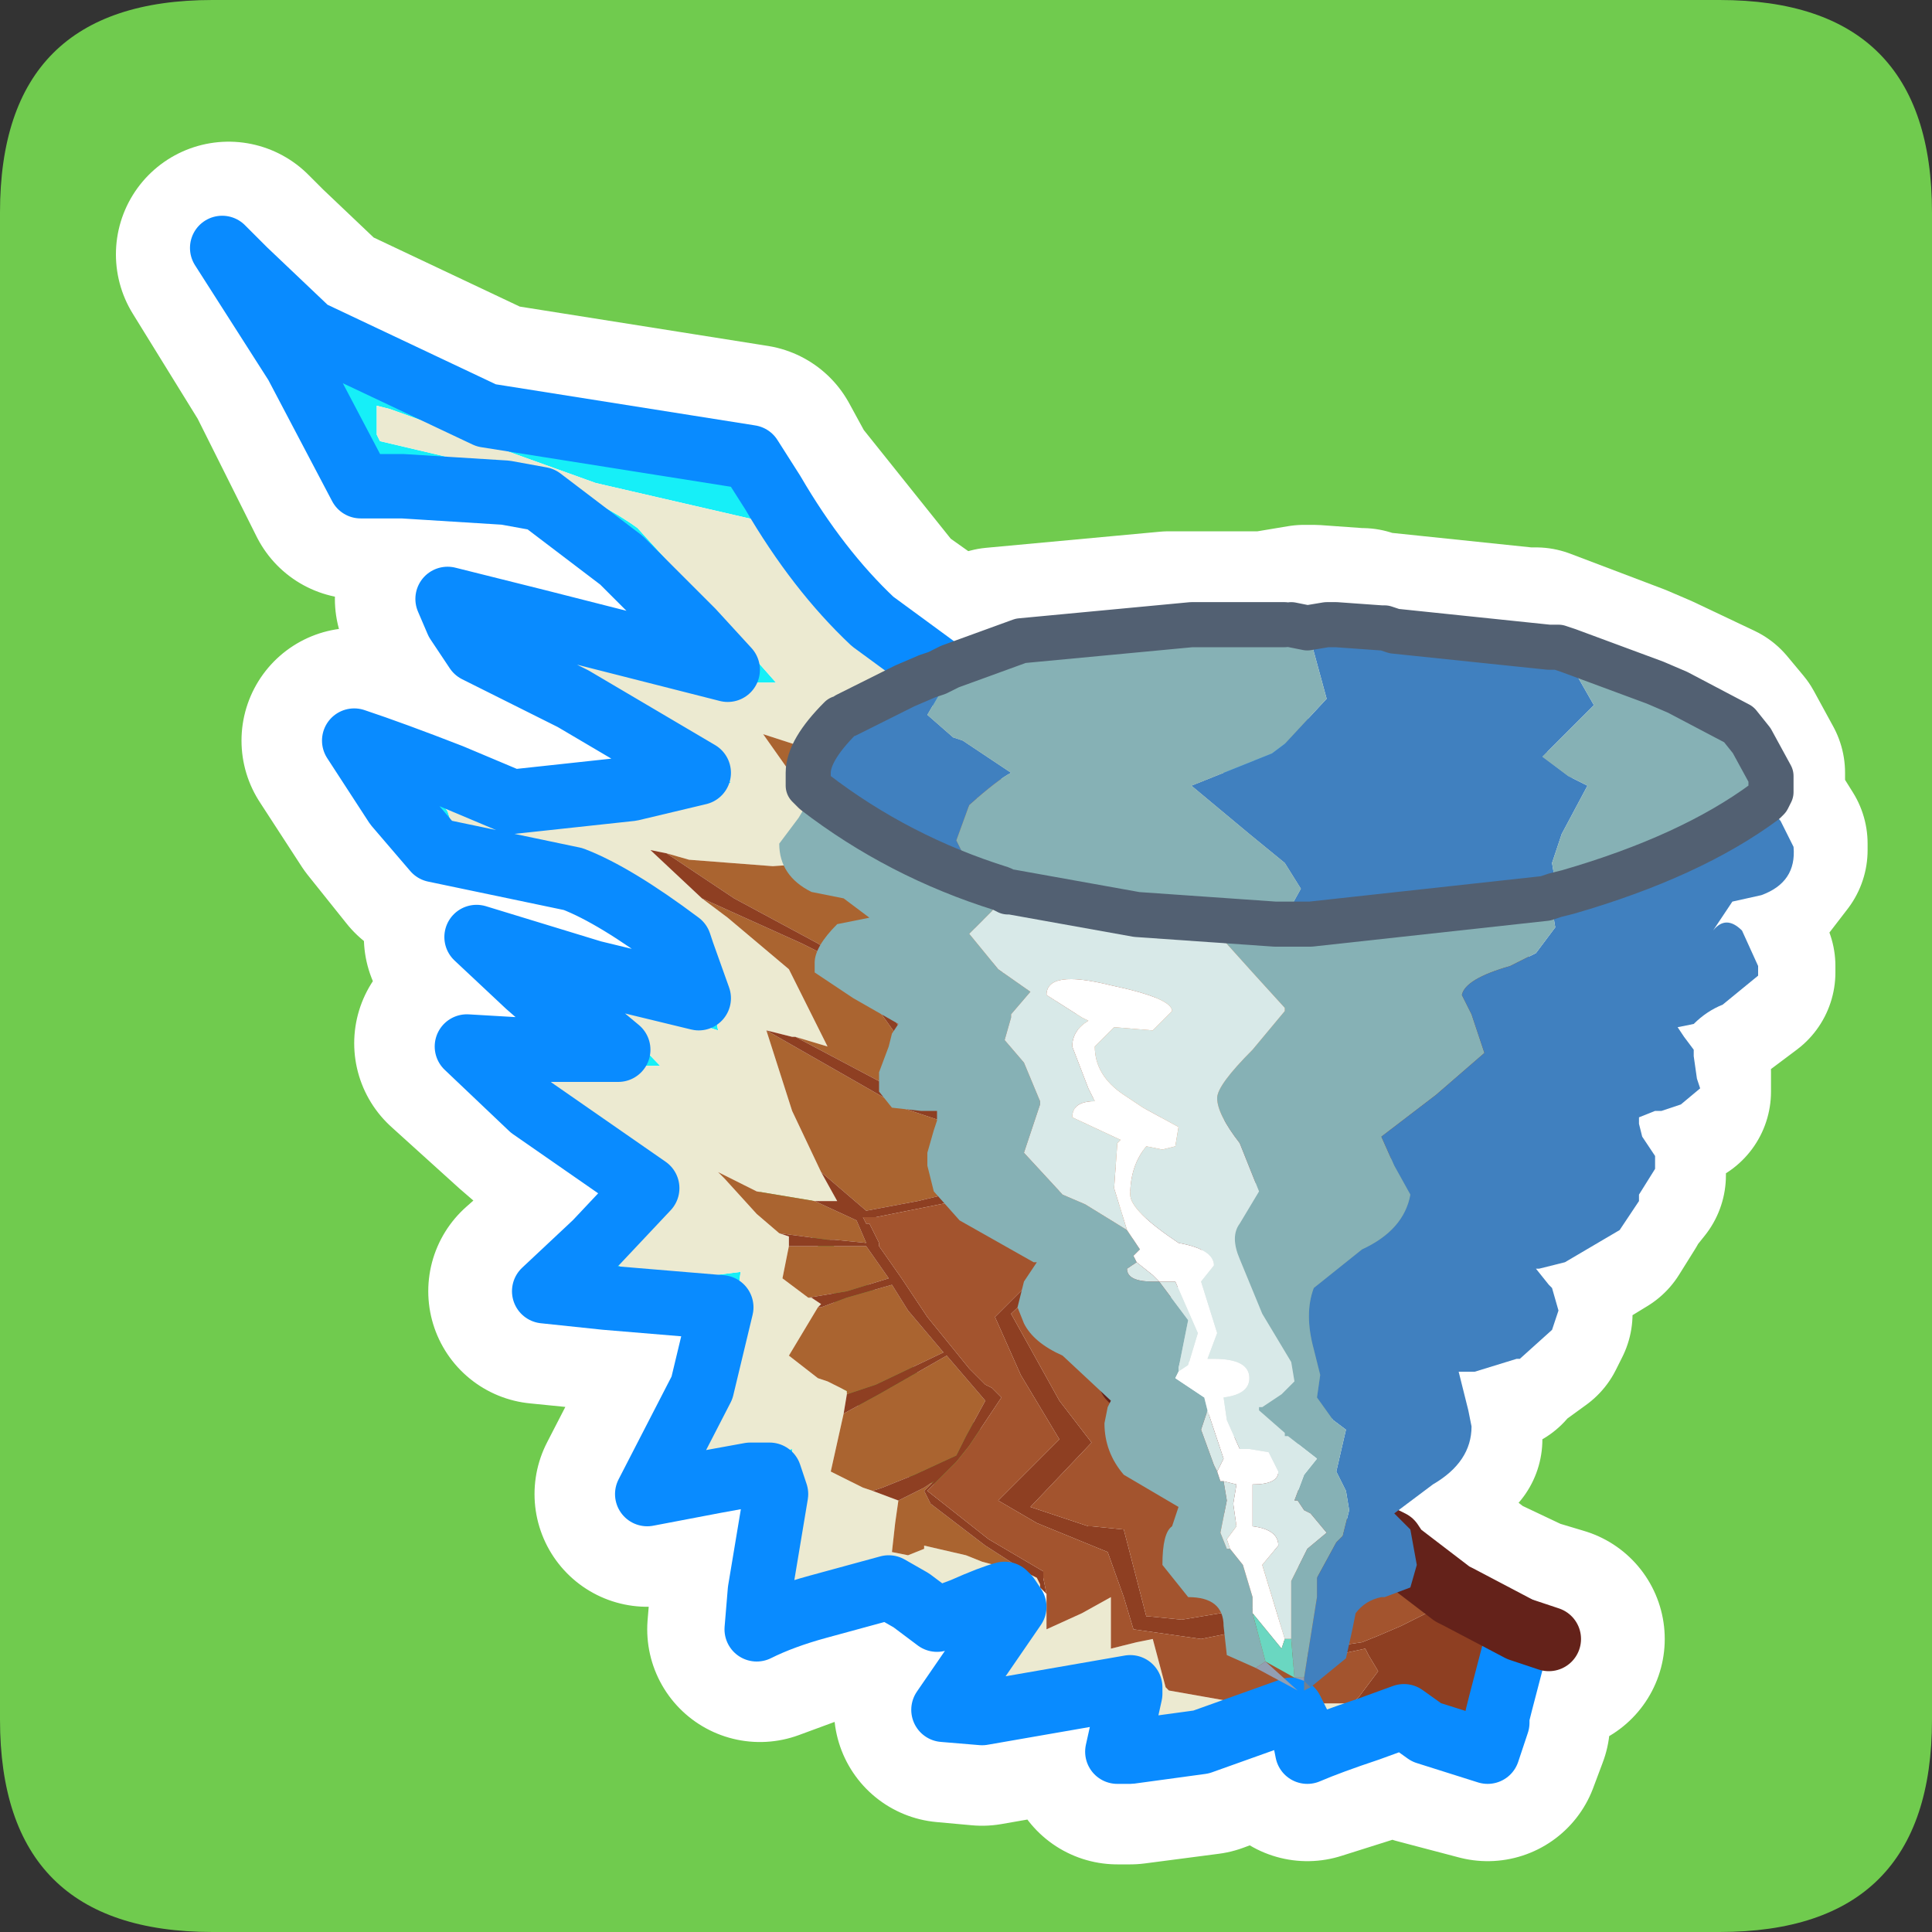<?xml version="1.0" encoding="UTF-8" standalone="no"?>
<svg xmlns:ffdec="https://www.free-decompiler.com/flash" xmlns:xlink="http://www.w3.org/1999/xlink" ffdec:objectType="frame" height="30.0px" width="30.0px" xmlns="http://www.w3.org/2000/svg">
  <rect width="100%" height="100%" fill="#333333" stroke="none"/>
  <g transform="matrix(1.0, 0.0, 0.0, 1.0, 0.0, 0.0)">
    <use ffdec:characterId="1" height="30.0" transform="matrix(1.0, 0.0, 0.0, 1.0, 0.0, 0.0)" width="30.0" xlink:href="#shape0"/>
  </g>
  <defs>
    <g id="shape0" transform="matrix(1.0, 0.0, 0.0, 1.0, 0.0, 0.0)">
      <path d="M0.0 0.0 L30.0 0.0 30.0 30.0 0.0 30.0 0.0 0.0" fill="#33cc66" fill-opacity="0.0" fill-rule="evenodd" stroke="none"/>
      <path d="M3.3 30.0 Q0.0 30.0 0.0 26.7 L0.0 3.3 Q0.0 0.0 3.3 0.0 L26.7 0.0 Q30.0 0.0 30.0 3.3 L30.0 26.7 Q30.0 30.0 26.7 30.0 L3.3 30.0" fill="#70cb4e" fill-rule="evenodd" stroke="none"/>
      <path d="M11.65 7.1 L7.55 6.45 4.8 5.15 3.8 4.2 3.55 3.95 4.6 5.65 5.55 7.55 6.25 7.5 7.85 7.65 8.4 7.75 9.65 8.75 10.75 9.8 11.3 10.4 8.35 9.7 6.95 9.3 7.1 9.65 7.4 10.1 8.9 10.8 10.85 12.0 9.8 12.25 7.95 12.45 7.0 12.05 Q6.05 11.7 5.5 11.5 L6.15 12.5 6.75 13.25 8.9 13.65 10.6 14.7 10.6 14.75 10.85 15.5 9.2 15.1 7.4 14.55 8.25 15.25 9.3 16.1 9.65 16.25 9.2 16.25 8.7 16.3 8.1 16.3 7.25 16.2 8.3 17.15 Q9.5 18.2 10.05 18.45 L9.25 19.3 8.4 20.05 9.4 20.15 11.2 20.25 10.9 21.55 10.05 23.2 11.1 23.05 11.65 22.95 11.95 22.9 12.05 23.2 11.9 24.05 11.85 24.7 11.8 25.3 12.75 24.95 13.8 24.65 14.2 24.85 14.55 25.15 14.95 25.0 Q15.4 24.8 15.65 24.75 L15.65 24.85 15.75 24.95 14.7 26.55 15.25 26.6 17.55 26.2 17.55 26.3 17.45 26.75 17.35 27.2 17.55 27.2 18.7 27.05 20.05 26.55 20.2 26.95 20.3 27.15 21.25 26.85 21.8 26.65 22.15 26.9 23.1 27.15 23.25 26.75 23.25 26.65 23.3 26.45 23.6 25.3 22.65 24.85 22.55 24.75 21.7 24.1 21.6 23.95 21.55 23.95 21.15 24.0 20.8 24.1 20.55 23.95 20.2 23.7 19.8 23.5 18.55 22.45 18.5 22.4 18.3 22.15 17.8 21.65 17.55 21.4 17.55 21.3 17.45 20.35 18.4 18.9 18.45 18.9 19.25 17.8 20.2 17.65 20.6 17.7 20.95 17.75 21.1 17.45 21.15 17.25 21.3 17.3 21.85 17.55 22.3 17.9 22.45 17.45 22.5 17.15 22.65 16.85 22.85 16.05 23.05 15.25 23.3 14.6 23.1 14.6 22.8 14.65 22.25 14.55 22.05 13.8 21.35 12.75 21.0 13.1 20.9 13.2 20.65 13.35 20.35 12.85 19.7 12.0 19.7 11.95 18.55 10.8 18.3 11.25 17.9 11.65 17.4 11.05 17.0 10.45 16.6 10.95 16.25 11.55 15.1 10.75 13.55 9.65 11.95 7.65 11.65 7.1 M23.6 25.3 L24.1 25.45" fill="none" stroke="#ffffff" stroke-linecap="round" stroke-linejoin="round" stroke-width="3.5"/>
      <path d="M12.65 11.15 L12.8 11.15 12.8 11.1 13.7 10.65 13.85 10.6 13.95 10.6 14.05 10.6 14.25 10.55 14.4 10.5 Q14.05 10.8 14.05 11.1 L14.4 11.45 14.6 11.55 15.35 12.0 14.75 12.55 14.5 13.05 14.7 13.45 Q15.15 13.6 15.25 13.8 L15.25 13.85 Q13.65 13.4 12.3 12.35 L12.25 12.25 12.2 12.2 12.25 12.2 12.3 12.25 Q13.65 13.3 15.25 13.8 13.65 13.3 12.3 12.25 L12.25 12.2 12.25 12.25 12.25 12.2 12.2 12.2 12.2 12.1 12.2 12.0 12.2 11.95 Q12.2 11.55 12.65 11.15 M27.5 13.2 Q27.55 13.75 27.0 13.95 L26.55 14.0 Q26.45 14.0 26.25 14.35 L26.2 14.4 26.55 14.0 27.0 13.85 27.5 13.2 27.0 13.85 26.55 14.0 26.2 14.4 26.25 14.35 26.2 14.45 Q26.45 14.2 26.7 14.45 L27.0 15.0 27.0 15.1 27.0 15.2 26.4 15.6 25.9 15.9 25.75 16.0 25.7 15.9 25.9 15.8 26.4 15.55 27.0 15.1 26.4 15.55 25.9 15.8 25.7 15.9 25.75 16.0 25.7 16.0 25.8 16.15 25.9 16.35 25.95 16.4 26.0 16.65 26.0 16.7 26.0 16.8 26.0 16.95 25.75 17.2 25.45 17.25 25.35 17.25 25.05 17.4 25.05 17.45 25.15 17.65 25.3 17.95 25.3 18.1 25.3 18.25 25.1 18.6 25.05 18.65 24.8 19.1 23.9 19.6 23.6 19.75 23.55 19.75 23.7 19.95 23.75 20.0 23.85 20.2 23.85 20.4 23.75 20.65 23.2 21.1 23.2 21.15 22.6 21.3 22.4 21.3 22.3 21.3 22.3 21.2 22.4 21.2 22.6 21.2 23.2 21.05 23.2 21.0 23.75 20.6 23.85 20.4 23.75 20.6 23.2 21.0 23.2 21.05 22.6 21.2 22.4 21.2 22.3 21.2 22.3 21.3 22.3 21.35 22.45 21.9 22.45 22.1 22.45 22.2 22.45 22.35 21.85 23.05 21.45 23.35 21.35 23.5 21.3 23.45 21.3 23.4 21.45 23.35 21.3 23.4 21.3 23.45 21.35 23.5 21.3 23.5 21.3 23.55 21.5 23.8 21.6 24.1 21.6 24.4 21.55 24.65 21.15 24.8 21.1 24.8 Q20.8 24.85 20.65 25.05 L20.6 25.2 20.6 25.3 20.6 25.55 20.55 25.8 20.0 26.2 19.95 26.2 19.9 26.15 19.9 26.05 20.05 24.8 20.05 24.55 20.4 24.0 20.6 23.45 20.55 23.2 20.4 22.85 20.55 22.2 20.35 22.05 20.05 21.7 20.15 21.35 20.15 21.2 20.05 20.95 Q19.9 20.4 20.05 20.0 20.15 19.7 20.8 19.4 21.45 19.1 21.5 18.6 L21.25 18.1 21.1 17.65 21.9 17.0 22.65 16.4 22.45 15.8 22.35 15.45 23.05 15.0 23.55 14.8 23.8 14.4 23.75 14.1 23.6 14.0 20.0 14.4 19.5 14.4 19.6 14.3 19.65 14.25 19.8 13.8 19.65 13.4 19.05 13.0 18.15 12.2 19.4 11.7 19.65 11.55 Q20.2 11.25 20.2 10.85 L19.95 9.8 20.2 9.75 20.4 9.75 21.1 9.8 21.15 9.8 21.3 9.8 23.7 10.05 23.8 10.1 24.05 10.25 24.4 11.0 23.6 11.8 24.05 12.05 24.3 12.2 23.85 13.0 23.75 13.4 23.8 13.75 23.8 13.85 23.6 13.9 20.0 14.3 19.6 14.3 20.0 14.3 23.6 13.9 23.8 13.85 23.8 13.95 24.0 13.85 Q25.85 13.35 27.0 12.45 L27.05 12.55 27.25 12.8 27.5 13.2 M25.05 17.4 L25.05 17.3 25.35 17.2 25.45 17.2 25.75 17.1 26.0 16.95 25.75 17.1 25.45 17.2 25.35 17.2 25.05 17.3 25.05 17.4 M23.6 19.75 L23.55 19.65 23.9 19.55 24.8 19.0 25.05 18.6 25.1 18.5 25.3 18.25 25.1 18.5 25.05 18.6 24.8 19.0 23.9 19.55 23.55 19.65 23.6 19.75 M21.45 23.35 L21.85 23.0 22.45 22.35 21.85 23.0 21.45 23.35 M20.6 25.55 L20.55 25.7 19.95 26.2 20.55 25.7 20.6 25.55 M20.6 25.2 L20.65 25.0 Q20.8 24.8 21.1 24.8 20.8 24.8 20.65 25.0 L20.6 25.2 M21.15 24.8 L21.55 24.6 21.6 24.4 21.55 24.6 21.15 24.8" fill="#698e92" fill-rule="evenodd" stroke="none"/>
      <path d="M14.05 10.55 L14.25 10.45 14.25 10.55 14.05 10.6 14.05 10.55 M19.9 26.15 L19.75 26.05 19.9 26.05 19.9 26.15 M19.25 25.8 L19.65 26.05 19.75 26.2 19.8 26.25 19.15 25.9 19.2 25.85 19.25 25.8 M12.25 12.3 L12.25 12.25 12.3 12.35 12.2 12.45 12.25 12.3 M15.35 13.85 L15.25 13.85 15.25 13.8 15.35 13.85 M19.65 26.05 L19.2 25.85 19.65 26.05 M23.8 10.1 L23.7 10.05 23.85 10.05 23.8 10.1 M20.2 9.75 L19.95 9.8 19.9 9.75 20.0 9.75 20.05 9.75 20.2 9.75" fill="#929fb2" fill-rule="evenodd" stroke="none"/>
      <path d="M14.25 10.45 L15.45 10.0 18.15 9.75 19.65 9.75 19.95 9.8 20.2 10.85 Q20.2 11.25 19.65 11.55 L19.4 11.7 18.15 12.2 19.05 13.0 19.65 13.4 19.8 13.8 19.65 14.25 19.6 14.3 19.5 14.4 20.0 14.4 23.6 14.0 23.75 14.1 23.8 14.4 23.55 14.8 23.05 15.0 22.35 15.45 22.45 15.8 22.65 16.4 21.9 17.0 21.1 17.65 21.25 18.1 21.5 18.6 Q21.45 19.1 20.8 19.4 20.15 19.7 20.05 20.0 19.9 20.4 20.05 20.95 L20.15 21.2 20.15 21.35 20.05 21.7 20.35 22.05 20.55 22.2 20.4 22.85 20.55 23.2 20.6 23.45 20.4 24.0 20.05 24.55 20.05 24.8 19.9 26.05 19.75 26.05 19.65 24.8 19.7 24.6 Q19.75 24.3 19.95 24.05 L20.2 23.8 20.0 23.55 19.9 23.45 19.8 23.35 19.75 23.3 19.9 22.95 20.05 22.65 19.65 22.3 19.2 21.95 19.2 21.85 19.4 21.6 Q19.45 21.35 19.65 21.35 L19.2 20.4 Q18.65 19.4 18.9 19.0 L19.2 18.55 18.85 17.8 18.5 17.05 Q18.55 16.85 19.1 16.35 L19.65 15.7 19.65 15.65 19.15 15.1 18.65 14.6 19.45 14.4 17.3 14.2 15.35 13.85 15.25 13.8 Q15.15 13.6 14.7 13.45 L14.5 13.05 14.75 12.55 15.35 12.0 14.6 11.55 14.4 11.45 14.05 11.1 Q14.05 10.8 14.4 10.5 L14.25 10.55 14.25 10.45 M27.15 12.05 L27.15 12.2 27.15 12.3 27.05 12.4 27.05 12.35 27.0 12.4 Q25.85 13.25 24.0 13.8 L23.8 13.85 24.0 13.8 Q25.85 13.25 27.0 12.4 L27.05 12.35 27.15 12.2 27.05 12.35 27.05 12.4 27.0 12.45 Q25.85 13.35 24.0 13.85 L23.8 13.95 23.8 13.85 23.8 13.75 23.75 13.4 23.85 13.0 24.3 12.2 24.05 12.05 23.6 11.8 24.4 11.0 24.05 10.25 23.8 10.1 23.85 10.05 25.3 10.6 25.65 10.8 26.6 11.25 26.85 11.55 27.15 12.05 M19.15 25.9 L18.7 25.7 18.65 25.45 18.7 25.6 19.15 25.8 19.2 25.85 19.15 25.9 M18.65 25.05 Q18.5 24.8 18.15 24.8 17.7 24.65 17.7 24.35 17.75 24.6 18.15 24.75 18.5 24.8 18.65 25.05 M17.95 23.4 L17.05 22.95 16.85 22.45 17.05 22.85 17.95 23.35 17.95 23.4 M16.85 21.75 L16.1 21.05 15.5 20.6 15.4 20.3 15.5 20.5 16.1 20.95 16.85 21.7 16.85 21.75 M15.7 19.6 L14.55 18.95 14.15 18.5 14.05 18.2 14.15 18.45 14.55 18.9 15.7 19.55 15.75 19.55 15.7 19.6 M14.25 17.25 L13.95 17.25 13.45 17.2 13.25 16.95 13.25 16.9 13.45 17.15 13.95 17.2 14.25 17.2 14.25 17.25 M13.55 15.9 L12.85 15.55 12.3 15.1 12.3 15.0 12.85 15.5 13.6 15.8 13.55 15.9 M13.0 14.2 L12.8 14.0 12.25 13.85 Q11.7 13.6 11.75 13.1 11.75 13.55 12.25 13.8 L12.8 13.9 13.1 14.2 13.0 14.2 M15.25 13.8 L15.35 13.8 17.3 14.15 19.45 14.3 19.5 14.3 19.6 14.3 19.5 14.3 19.45 14.3 17.3 14.15 15.35 13.8 15.25 13.8" fill="#9db7b6" fill-rule="evenodd" stroke="none"/>
      <path d="M13.95 10.6 L14.05 10.55 14.05 10.6 13.95 10.6 M19.95 9.8 L19.65 9.75 19.9 9.75 19.95 9.8" fill="#c1d3e7" fill-rule="evenodd" stroke="none"/>
      <path d="M19.75 26.05 L19.25 25.8 Q19.0 25.3 19.2 24.85 L19.0 24.3 19.2 24.3 19.45 24.0 Q19.45 23.8 19.1 23.7 18.7 23.65 18.7 23.95 L18.75 24.05 18.7 24.05 18.6 23.8 18.65 23.35 18.65 23.0 19.05 23.05 Q19.45 23.05 19.45 22.85 19.45 22.45 19.05 22.5 18.55 22.55 18.55 22.85 L18.45 22.8 18.3 22.2 18.4 21.85 18.45 21.85 18.4 21.75 18.4 21.7 18.55 21.7 Q19.05 21.7 19.05 21.4 19.05 21.1 18.45 21.15 18.05 21.2 17.95 21.35 L17.95 21.25 18.0 21.0 18.05 20.5 17.65 19.95 17.5 19.95 17.2 19.75 17.25 19.6 17.5 19.8 18.1 19.9 18.45 19.65 Q18.45 19.4 17.85 19.35 L17.35 19.4 Q17.35 19.15 16.45 18.75 L16.1 18.6 Q15.45 18.25 15.5 17.95 L15.8 17.2 15.8 17.15 15.5 16.55 15.25 16.2 15.35 15.8 15.65 15.4 15.15 15.05 Q14.75 14.8 14.75 14.55 L15.05 14.2 15.25 13.85 15.35 13.85 17.3 14.2 19.45 14.4 18.65 14.6 19.15 15.1 19.65 15.65 19.65 15.7 19.1 16.35 Q18.55 16.85 18.5 17.05 L18.85 17.8 19.2 18.55 18.9 19.0 Q18.65 19.4 19.2 20.4 L19.65 21.35 Q19.45 21.35 19.4 21.6 L19.2 21.85 19.2 21.95 19.65 22.3 20.05 22.65 19.9 22.95 19.75 23.3 19.8 23.35 19.9 23.45 20.0 23.55 20.2 23.8 19.95 24.05 Q19.75 24.3 19.7 24.6 L19.65 24.8 19.75 26.05 M16.85 15.3 Q15.9 15.05 15.9 15.45 L16.4 15.8 17.55 16.0 17.8 15.75 Q17.8 15.5 16.85 15.3 M17.15 17.15 Q16.25 16.95 16.25 17.4 16.25 17.6 17.7 17.85 L17.9 17.8 17.95 17.55 Q17.95 17.4 17.15 17.15" fill="#bfd0d0" fill-rule="evenodd" stroke="none"/>
      <path d="M17.35 19.4 L17.85 19.35 Q18.45 19.4 18.45 19.65 L18.1 19.9 17.5 19.8 17.25 19.6 17.2 19.55 Q17.2 19.4 17.35 19.4 M17.95 21.35 Q18.05 21.2 18.45 21.15 19.05 21.1 19.05 21.4 19.05 21.7 18.55 21.7 L18.4 21.7 Q17.9 21.65 17.9 21.4 L17.95 21.35 M18.55 22.85 Q18.55 22.55 19.05 22.5 19.45 22.45 19.45 22.85 19.45 23.05 19.05 23.05 L18.65 23.0 18.6 23.0 18.55 22.85 M18.75 24.05 L18.7 23.95 Q18.7 23.65 19.1 23.7 19.45 23.8 19.45 24.0 L19.2 24.3 19.0 24.3 18.75 24.05 M17.15 17.15 Q17.95 17.4 17.95 17.55 L17.9 17.8 17.7 17.85 Q16.25 17.6 16.25 17.4 16.25 16.95 17.15 17.15 M16.85 15.3 Q17.8 15.5 17.8 15.75 L17.55 16.0 16.4 15.8 15.9 15.45 Q15.9 15.05 16.85 15.3" fill="#ffffff" fill-rule="evenodd" stroke="none"/>
      <path d="M27.05 12.4 L27.05 12.45 27.05 12.55 27.0 12.45 27.05 12.4 M20.0 26.2 L19.9 26.25 19.9 26.15 19.95 26.2 20.0 26.2" fill="#74808e" fill-rule="evenodd" stroke="none"/>
      <path d="M12.8 11.1 L13.7 10.65 13.85 10.6 14.05 10.55 14.25 10.45 15.45 10.0 18.15 9.75 19.65 9.75 19.95 9.7 20.25 9.65 20.4 9.65 21.1 9.7 21.15 9.7 21.3 9.75 23.7 10.0 23.85 10.0 25.3 10.55 25.65 10.7 26.6 11.15 26.85 11.45 27.15 12.0 27.15 12.05 27.15 12.2 27.05 12.35 27.0 12.4 Q25.85 13.25 24.0 13.8 L23.8 13.85 23.6 13.9 20.0 14.3 19.6 14.3 19.5 14.3 19.45 14.3 17.3 14.15 15.35 13.8 15.25 13.8 Q13.65 13.3 12.3 12.25 L12.25 12.2 12.25 12.25 12.25 12.3 12.2 12.4 12.0 12.6 11.75 13.05 11.75 13.1 Q11.75 13.55 12.25 13.8 L12.8 13.9 13.1 14.2 13.0 14.2 12.65 14.3 Q12.3 14.65 12.3 14.9 L12.3 15.0 12.85 15.5 13.6 15.8 13.55 15.9 13.45 16.0 13.4 16.2 13.25 16.55 13.25 16.65 13.25 16.9 13.45 17.15 13.95 17.2 14.25 17.2 14.25 17.25 14.25 17.35 14.1 17.5 14.05 17.85 14.05 17.95 14.05 18.2 14.15 18.45 14.55 18.9 15.7 19.55 15.75 19.55 15.7 19.6 15.5 19.9 15.4 20.2 15.4 20.3 15.5 20.5 16.1 20.95 16.85 21.7 16.85 21.75 16.8 21.8 16.8 22.0 16.8 22.1 16.85 22.35 16.85 22.45 17.05 22.85 17.95 23.35 17.95 23.4 17.8 23.6 17.7 24.2 17.7 24.35 Q17.75 24.6 18.15 24.75 18.5 24.8 18.65 25.05 L18.65 25.15 18.65 25.45 18.7 25.6 19.15 25.8 19.2 25.85 19.65 26.05 19.75 26.2 M27.05 12.4 L27.05 12.45 27.25 12.7 27.5 13.1 27.5 13.2 27.0 13.85 26.55 14.0 26.2 14.4 26.25 14.35 26.7 14.4 27.0 15.0 27.0 15.1 26.4 15.55 25.9 15.8 25.7 15.9 25.75 16.0 25.8 16.05 25.9 16.25 25.95 16.35 26.0 16.65 26.0 16.7 26.0 16.8 26.0 16.95 25.75 17.1 25.45 17.2 25.35 17.2 25.05 17.3 25.05 17.4 25.15 17.6 25.3 17.95 25.3 18.1 25.3 18.25 25.1 18.5 25.05 18.6 24.8 19.0 23.9 19.55 23.55 19.65 23.6 19.75 23.7 19.9 23.75 19.95 23.85 20.2 23.85 20.4 23.75 20.6 23.2 21.0 23.2 21.05 22.6 21.2 22.4 21.2 22.3 21.2 22.3 21.3 22.45 21.85 22.45 21.9 22.45 22.1 22.45 22.2 22.45 22.35 21.85 23.0 21.45 23.35 21.3 23.4 21.3 23.45 21.35 23.5 21.5 23.7 21.6 24.1 21.6 24.4 21.55 24.6 21.15 24.8 21.1 24.8 Q20.8 24.8 20.65 25.0 L20.6 25.2 20.6 25.3 20.6 25.55 20.55 25.7 19.95 26.2 M12.2 12.2 L12.15 12.15 12.2 12.1 12.2 12.0 12.2 11.95 Q12.2 11.55 12.65 11.15 M12.2 12.2 L12.25 12.2 M12.2 12.1 L12.2 12.2 M27.05 12.4 L27.05 12.35" fill="none" stroke="#ffffff" stroke-linecap="round" stroke-linejoin="round" stroke-width="3.0"/>
      <path d="M23.25 26.75 L23.1 27.2 22.15 26.9 21.8 26.65 21.25 26.85 Q20.65 27.05 20.3 27.2 L20.25 26.95 20.05 26.55 18.65 27.05 17.55 27.2 17.35 27.2 17.45 26.75 17.55 26.3 17.55 26.2 15.25 26.6 14.65 26.55 15.75 24.95 15.65 24.8 15.6 24.75 Q15.4 24.8 14.95 25.0 L14.55 25.15 14.15 24.85 13.8 24.65 12.7 24.95 Q12.15 25.1 11.75 25.3 L11.8 24.7 11.9 24.1 12.05 23.2 11.95 22.9 11.65 22.9 11.1 23.0 10.05 23.2 10.9 21.55 11.2 20.3 9.4 20.15 8.45 20.05 9.25 19.3 10.05 18.45 8.25 17.2 7.25 16.25 8.1 16.3 8.7 16.3 9.2 16.3 9.6 16.3 9.3 16.05 Q8.7 15.75 8.2 15.3 L7.4 14.55 9.2 15.1 10.85 15.5 10.6 14.8 10.55 14.65 Q9.55 13.9 8.9 13.65 L6.75 13.2 6.15 12.5 5.5 11.5 Q6.1 11.7 7.0 12.05 L7.95 12.45 9.8 12.25 10.85 12.0 8.9 10.85 7.4 10.1 7.1 9.65 6.95 9.3 8.35 9.65 11.3 10.4 10.75 9.8 9.65 8.7 8.4 7.75 7.85 7.65 6.25 7.55 5.6 7.55 4.6 5.65 3.45 3.85 3.8 4.2 4.8 5.15 7.55 6.45 11.65 7.1 12.0 7.65 Q12.7 8.85 13.55 9.65 L15.05 10.75 16.25 11.55 16.6 10.95 17.0 10.45 17.4 11.05 17.9 11.65 18.3 11.25 18.55 10.85 19.65 11.95 19.65 12.0 20.35 12.85 20.7 13.35 20.9 13.2 21.0 13.1 21.35 12.75 22.0 13.8 22.25 14.55 22.8 14.65 23.1 14.6 23.3 14.6 23.05 15.3 22.7 15.1 21.95 14.45 21.15 13.55 20.9 13.6 20.4 13.7 20.05 13.1 19.85 12.75 19.45 12.05 18.85 11.45 Q18.6 11.55 18.35 11.8 L17.85 12.1 16.95 11.2 16.65 11.55 16.4 11.9 15.65 11.55 Q14.5 10.95 14.1 10.6 L11.85 8.1 9.25 7.5 6.05 6.35 5.85 6.3 5.85 6.5 5.85 6.75 5.9 6.85 8.45 7.45 Q9.35 7.8 9.9 8.2 L10.9 9.3 12.05 10.6 11.45 10.6 9.6 10.4 8.15 9.9 8.1 9.9 8.2 10.1 9.45 10.85 11.35 12.15 10.5 12.45 8.5 12.75 7.3 12.55 6.85 12.45 6.95 12.6 7.0 12.75 8.25 13.1 Q9.6 13.55 10.6 14.15 L10.95 14.9 11.15 16.0 9.1 15.35 10.25 16.55 9.45 16.55 8.5 16.5 8.2 16.5 9.35 17.5 10.35 18.2 10.1 18.95 9.6 19.65 9.85 19.75 10.8 19.8 11.1 19.8 11.5 19.75 11.3 21.25 10.85 22.7 11.7 22.65 11.85 22.6 12.3 22.5 12.35 23.25 12.3 23.85 12.25 24.6 12.95 24.55 13.9 24.4 14.3 24.7 14.5 24.75 15.15 24.65 15.8 24.6 15.8 24.8 15.9 25.15 15.65 25.75 15.35 26.25 16.25 26.2 17.7 26.0 17.75 26.45 17.75 26.7 17.9 26.7 18.35 26.75 20.25 26.45 20.35 26.7 20.5 26.8 20.8 26.7 21.75 26.45 22.2 26.7 22.8 26.75 23.25 26.75" fill="#16eff8" fill-rule="evenodd" stroke="none"/>
      <path d="M23.25 26.75 L22.8 26.75 22.2 26.7 21.75 26.45 20.8 26.7 20.5 26.8 20.35 26.7 20.25 26.45 18.35 26.75 17.9 26.7 17.75 26.7 17.75 26.45 17.7 26.0 16.25 26.2 15.35 26.25 15.65 25.75 15.9 25.15 15.8 24.8 15.8 24.6 15.15 24.65 14.5 24.75 14.3 24.7 13.9 24.4 12.95 24.55 12.25 24.6 12.3 23.85 12.35 23.25 12.3 22.5 11.85 22.6 11.7 22.65 10.85 22.7 11.3 21.25 11.5 19.75 11.1 19.8 10.8 19.8 9.85 19.75 9.6 19.65 10.1 18.95 10.35 18.2 9.35 17.5 8.2 16.5 8.5 16.5 9.45 16.55 10.25 16.55 9.1 15.35 11.15 16.0 10.95 14.9 10.6 14.15 Q9.6 13.55 8.25 13.1 L7.0 12.75 6.95 12.6 6.85 12.45 7.3 12.55 8.5 12.75 10.5 12.45 11.35 12.15 9.45 10.85 8.2 10.1 8.1 9.9 8.15 9.9 9.6 10.4 11.45 10.6 12.05 10.6 10.9 9.3 9.9 8.2 Q9.35 7.8 8.45 7.45 L5.9 6.85 5.85 6.75 5.85 6.5 5.85 6.3 6.05 6.35 9.25 7.5 11.85 8.1 14.1 10.6 Q14.5 10.95 15.65 11.55 L16.4 11.9 16.65 11.55 16.95 11.2 17.85 12.1 18.35 11.8 Q18.6 11.55 18.85 11.45 L19.45 12.05 19.85 12.75 20.05 13.1 20.4 13.7 20.9 13.6 21.15 13.55 21.95 14.45 22.7 15.1 23.05 15.3 22.85 16.05 22.65 16.85 22.5 16.25 22.15 15.8 22.05 15.7 21.85 15.55 21.7 15.85 21.2 15.35 20.4 14.75 20.4 14.8 20.25 14.9 19.95 14.5 19.35 13.95 19.3 13.9 19.05 13.65 18.65 13.25 18.65 13.3 18.6 13.45 18.6 13.5 18.55 13.7 18.3 13.25 17.95 12.8 17.9 13.0 17.8 13.2 17.75 13.3 17.6 13.2 17.4 13.15 16.45 12.75 15.55 12.1 15.05 11.8 15.2 12.35 15.15 12.35 14.9 12.25 13.7 12.0 11.85 11.4 12.45 12.25 12.7 12.65 13.45 13.35 13.15 13.4 12.7 13.4 12.0 13.45 10.7 13.35 10.35 13.25 10.1 13.2 10.9 13.95 11.3 14.25 12.25 15.05 12.85 16.25 12.35 16.1 12.3 16.1 11.9 16.0 12.3 17.25 12.75 18.2 13.0 18.65 12.85 18.65 12.65 18.65 11.75 18.5 11.15 18.2 11.25 18.3 11.75 18.85 12.1 19.15 12.25 19.2 12.25 19.35 12.15 19.85 12.55 20.15 12.6 20.15 12.75 20.25 12.7 20.3 12.25 21.05 12.7 21.4 12.85 21.45 13.15 21.6 13.15 21.65 13.1 21.95 12.9 22.85 13.4 23.1 13.55 23.15 13.95 23.3 13.9 23.65 13.85 24.1 14.1 24.15 14.35 24.05 14.35 24.0 15.0 24.15 15.25 24.25 16.0 24.45 16.1 24.5 16.15 24.6 16.15 24.65 16.25 25.0 16.25 25.05 16.25 25.2 16.25 25.3 16.8 25.05 17.25 24.8 17.25 25.0 17.25 25.2 17.25 25.4 17.25 25.6 17.65 25.5 17.9 25.45 18.1 26.2 18.15 26.25 19.0 26.4 19.85 26.25 20.3 26.1 20.5 26.35 20.55 26.45 20.75 26.45 21.0 26.45 21.7 26.3 22.15 26.5 22.25 26.55 23.0 26.65 23.25 26.65 23.25 26.75" fill="#ecead1" fill-rule="evenodd" stroke="none"/>
      <path d="M12.45 12.25 L11.85 11.4 13.7 12.0 14.9 12.25 15.75 13.95 15.5 14.3 15.4 14.35 14.65 13.95 13.8 13.3 12.45 12.25 M10.35 13.25 L10.7 13.35 12.0 13.45 12.7 13.4 13.15 13.4 13.9 13.9 14.6 14.2 15.2 14.45 15.65 14.65 15.6 14.9 15.15 15.0 14.6 15.1 14.35 15.05 13.15 14.8 13.2 14.95 13.1 14.9 12.7 14.65 11.4 13.95 10.35 13.25 M12.35 16.1 L12.85 16.25 12.25 15.05 11.3 14.25 10.9 13.95 12.45 14.65 13.15 15.0 14.3 16.6 15.25 17.5 15.1 17.45 14.05 17.0 12.35 16.1 M11.9 16.0 L14.0 17.2 15.05 17.55 15.15 17.6 15.3 18.4 14.25 18.65 13.45 18.8 12.75 18.2 12.3 17.25 11.9 16.0 M12.65 18.65 L13.3 18.95 13.45 19.3 12.95 19.25 12.85 19.25 12.1 19.15 11.75 18.85 11.25 18.3 11.15 18.2 11.75 18.5 12.65 18.65 M12.25 19.35 L12.95 19.35 13.35 19.35 13.45 19.35 13.8 19.85 13.15 20.05 12.55 20.15 12.15 19.85 12.25 19.35 M12.7 20.3 L12.75 20.3 13.15 20.15 13.85 19.95 14.1 20.35 14.65 21.0 13.6 21.5 13.15 21.65 13.15 21.6 12.85 21.45 12.7 21.4 12.25 21.05 12.7 20.3 M13.1 21.95 L13.65 21.65 14.7 21.05 15.3 21.75 15.0 22.3 14.85 22.6 14.2 22.9 13.7 23.1 13.55 23.15 13.4 23.1 12.9 22.85 13.1 21.95 M13.95 23.3 L14.05 23.25 14.35 23.1 14.5 23.0 14.35 23.15 14.45 23.35 15.3 24.0 16.0 24.45 15.25 24.25 15.0 24.15 14.35 24.0 14.35 24.05 14.1 24.15 13.85 24.1 13.9 23.65 13.95 23.3" fill="#aa6430" fill-rule="evenodd" stroke="none"/>
      <path d="M14.9 12.25 L15.15 12.35 15.55 13.1 16.3 14.25 16.0 14.4 15.7 14.5 15.8 14.7 15.8 14.75 15.85 15.0 15.6 15.1 14.35 15.2 13.65 15.1 13.25 14.9 13.35 15.05 13.4 15.1 14.0 16.0 14.1 16.1 15.25 17.3 15.3 17.5 15.3 17.65 15.35 17.85 15.45 18.35 15.5 18.45 15.3 18.55 14.6 18.7 13.6 18.9 13.5 18.9 13.4 18.9 13.45 19.0 13.5 19.0 13.65 19.3 13.65 19.35 14.0 19.85 14.4 20.45 15.05 21.25 15.3 21.5 15.4 21.55 15.55 21.7 15.05 22.45 14.85 22.7 14.65 22.9 14.4 23.15 15.35 23.9 16.2 24.4 16.2 24.5 16.25 24.75 16.15 24.65 16.15 24.6 16.1 24.5 16.0 24.45 15.3 24.0 14.45 23.35 14.35 23.15 14.5 23.0 14.35 23.1 14.05 23.25 13.95 23.3 13.55 23.15 13.7 23.1 14.2 22.9 14.85 22.6 15.0 22.3 15.3 21.75 14.7 21.05 13.65 21.65 13.1 21.95 13.15 21.65 13.6 21.5 14.65 21.0 14.1 20.35 13.85 19.95 13.15 20.15 12.75 20.3 12.7 20.3 12.75 20.25 12.6 20.15 12.55 20.15 13.15 20.05 13.8 19.85 13.45 19.35 13.35 19.35 12.95 19.35 12.25 19.35 12.25 19.2 12.1 19.15 12.85 19.25 12.95 19.25 13.45 19.3 13.3 18.95 12.65 18.65 12.85 18.65 13.0 18.65 12.75 18.2 13.45 18.8 14.25 18.65 15.3 18.4 15.15 17.6 15.05 17.55 14.0 17.2 11.9 16.0 12.3 16.1 12.35 16.1 14.05 17.0 15.1 17.45 15.25 17.5 14.3 16.6 13.15 15.0 12.45 14.65 10.9 13.95 10.1 13.2 10.35 13.25 11.4 13.95 12.7 14.65 13.1 14.9 13.2 14.95 13.15 14.8 14.35 15.05 14.6 15.1 15.15 15.0 15.6 14.9 15.65 14.65 15.2 14.45 14.6 14.2 13.9 13.9 13.15 13.4 13.45 13.35 12.7 12.65 12.45 12.25 13.8 13.3 14.65 13.95 15.4 14.35 15.5 14.3 15.75 13.95 14.9 12.25 M17.6 13.2 L17.75 13.3 17.8 13.2 17.85 13.45 17.9 13.55 17.9 14.2 17.95 15.25 17.95 15.5 17.9 15.5 16.8 15.6 16.7 15.6 16.8 16.4 17.0 17.05 16.95 17.1 16.6 17.25 16.15 17.5 16.25 17.85 16.25 17.95 16.3 18.1 16.35 18.2 16.4 18.3 16.5 18.65 16.6 18.9 16.7 19.15 16.8 19.35 15.7 20.4 16.45 21.75 16.95 22.4 16.0 23.4 16.9 23.7 16.95 23.7 17.45 23.75 17.8 25.1 17.85 25.1 18.35 25.15 19.55 24.95 19.6 24.9 19.8 24.9 19.85 25.1 20.0 25.65 20.15 25.65 21.15 25.5 21.4 25.4 21.75 25.25 22.65 24.8 23.6 25.3 23.3 26.45 23.25 26.65 23.0 26.65 22.25 26.55 22.15 26.5 21.7 26.3 21.0 26.45 21.1 26.35 21.4 25.95 21.25 25.7 21.2 25.6 20.5 25.75 19.75 25.85 19.65 25.55 19.6 25.3 19.15 25.35 18.65 25.45 17.6 25.3 17.45 24.8 17.2 24.1 16.1 23.65 15.5 23.3 16.1 22.7 16.45 22.35 15.85 21.35 15.45 20.45 15.6 20.3 16.1 19.8 16.45 19.25 16.35 19.0 16.3 18.95 16.0 18.35 15.9 18.15 15.85 18.1 15.75 17.8 15.7 17.65 15.65 17.5 15.95 17.25 16.6 16.65 16.5 16.15 16.35 15.35 16.95 15.1 17.45 14.9 17.55 14.15 17.6 13.2 M20.5 23.95 L19.65 24.25 19.45 24.3 18.8 24.4 18.4 24.4 18.35 23.85 18.3 22.6 18.3 22.2 18.5 22.4 18.6 23.1 18.85 24.1 19.35 23.95 20.15 23.7 20.5 23.95" fill="#8e3f22" fill-rule="evenodd" stroke="none"/>
      <path d="M15.15 12.35 L15.2 12.35 15.05 11.8 15.55 12.1 16.45 12.75 17.4 13.15 17.6 13.2 17.55 14.15 17.45 14.9 16.95 15.1 16.35 15.35 16.5 16.15 16.6 16.65 15.95 17.25 15.65 17.5 15.7 17.65 15.75 17.8 15.85 18.1 15.9 18.15 16.0 18.35 16.3 18.95 16.35 19.0 16.45 19.25 16.1 19.8 15.6 20.3 15.45 20.45 15.85 21.35 16.45 22.35 16.1 22.7 15.5 23.3 16.1 23.65 17.2 24.1 17.45 24.8 17.6 25.3 18.65 25.45 19.15 25.35 19.6 25.3 19.65 25.55 19.75 25.85 20.5 25.75 21.2 25.6 21.25 25.7 21.4 25.95 21.1 26.35 21.0 26.45 20.75 26.45 20.55 26.45 20.5 26.35 20.3 26.1 19.85 26.25 19.0 26.4 18.15 26.25 18.1 26.2 17.9 25.45 17.65 25.5 17.25 25.6 17.25 25.4 17.25 25.2 17.25 25.0 17.25 24.8 16.8 25.05 16.25 25.3 16.25 25.2 16.25 25.05 16.25 25.0 16.25 24.75 16.2 24.5 16.2 24.4 15.35 23.9 14.4 23.15 14.65 22.9 14.85 22.7 15.05 22.45 15.55 21.7 15.4 21.55 15.3 21.5 15.05 21.25 14.4 20.45 14.0 19.85 13.65 19.35 13.65 19.3 13.5 19.0 13.45 19.0 13.4 18.9 13.5 18.9 13.6 18.9 14.6 18.7 15.3 18.55 15.5 18.45 15.45 18.35 15.35 17.85 15.3 17.65 15.3 17.5 15.25 17.3 14.1 16.1 14.0 16.0 13.4 15.1 13.35 15.05 13.25 14.9 13.65 15.1 14.35 15.2 15.6 15.1 15.85 15.0 15.8 14.75 15.8 14.7 15.7 14.5 16.0 14.4 16.3 14.25 15.55 13.1 15.15 12.35 M17.8 13.2 L17.9 13.0 17.95 12.8 18.3 13.25 18.55 13.7 18.6 13.5 18.6 13.45 18.65 13.3 18.65 13.25 19.05 13.65 19.3 13.9 19.35 13.95 19.95 14.5 20.25 14.9 20.4 14.8 20.4 14.75 21.2 15.35 21.7 15.85 21.85 15.55 22.05 15.7 22.15 15.8 22.5 16.25 22.65 16.85 22.5 17.2 22.4 17.45 22.3 17.9 21.85 17.55 21.3 17.3 21.1 17.25 21.05 17.45 20.95 17.75 20.55 17.7 20.15 17.7 19.3 17.8 18.45 18.9 18.4 18.9 17.45 20.35 17.55 21.3 17.55 21.4 17.8 21.65 18.3 22.2 18.3 22.6 18.35 23.85 18.4 24.4 18.8 24.4 19.45 24.3 19.65 24.25 20.5 23.95 20.8 24.1 21.2 24.05 21.5 23.9 21.6 23.95 21.7 24.1 22.55 24.75 22.65 24.8 21.75 25.25 21.4 25.4 21.15 25.5 20.15 25.65 20.0 25.65 19.85 25.1 19.8 24.9 19.6 24.9 19.55 24.95 18.35 25.15 17.85 25.1 17.8 25.1 17.45 23.75 16.95 23.7 16.9 23.7 16.0 23.4 16.95 22.4 16.45 21.75 15.7 20.4 16.8 19.35 16.7 19.15 16.6 18.9 16.5 18.65 16.4 18.3 16.35 18.2 16.3 18.1 16.5 18.25 16.8 18.45 17.1 18.65 17.15 18.65 Q17.3 18.05 17.55 17.7 L17.8 17.9 17.9 17.95 18.15 18.2 18.25 18.25 18.25 18.2 19.15 17.2 19.25 17.2 19.5 17.25 20.05 16.55 20.4 17.0 20.5 17.2 20.65 17.15 21.05 16.9 21.65 16.5 22.1 16.9 22.2 16.75 22.35 16.45 22.2 16.25 22.0 15.85 21.95 15.9 21.7 16.05 21.0 15.4 20.5 15.0 20.2 15.1 19.35 14.15 18.75 13.6 18.65 13.65 18.6 13.7 18.45 13.9 18.05 13.25 17.9 13.45 17.9 13.55 17.85 13.45 17.8 13.2 M17.65 16.9 L17.45 16.4 18.25 16.55 18.45 16.6 18.15 16.7 18.05 17.25 17.95 17.65 17.65 16.9 M18.05 18.45 L17.75 18.2 17.45 18.65 17.3 18.8 17.65 18.95 18.05 18.45 M18.5 22.4 L18.55 22.45 19.8 23.5 20.15 23.7 19.35 23.95 18.85 24.1 18.6 23.1 18.5 22.4" fill="#a3542e" fill-rule="evenodd" stroke="none"/>
      <path d="M16.3 18.1 L16.25 17.95 16.25 17.85 16.15 17.5 16.6 17.25 16.95 17.1 17.0 17.05 16.8 16.4 16.7 15.6 16.8 15.6 17.9 15.5 17.95 15.5 17.95 15.25 17.9 14.2 17.9 13.55 17.9 13.45 18.05 13.25 18.45 13.9 18.6 13.7 18.65 13.65 18.75 13.6 19.35 14.15 20.2 15.1 20.5 15.0 21.0 15.4 21.7 16.05 21.95 15.9 22.0 15.85 22.2 16.25 22.35 16.45 22.2 16.75 22.1 16.9 21.65 16.5 21.05 16.9 20.65 17.15 20.5 17.2 20.4 17.0 20.05 16.55 19.5 17.25 19.25 17.2 19.15 17.2 18.25 18.2 18.25 18.25 18.15 18.2 17.9 17.95 17.8 17.9 17.55 17.7 Q17.3 18.05 17.15 18.65 L17.1 18.65 16.8 18.45 16.5 18.25 16.3 18.1 M17.65 16.9 L17.95 17.65 18.05 17.25 18.15 16.7 18.45 16.6 18.25 16.55 17.45 16.4 17.65 16.9 M18.05 18.45 L17.65 18.95 17.3 18.8 17.45 18.65 17.75 18.2 18.05 18.45" fill="#b9723e" fill-rule="evenodd" stroke="none"/>
      <path d="M23.3 14.6 L23.1 14.6 22.8 14.65 22.25 14.55 22.0 13.8 21.35 12.75 21.0 13.1 20.9 13.2 20.7 13.35 20.35 12.85 19.65 12.0 19.65 11.95 18.55 10.85 18.3 11.25 17.9 11.65 17.4 11.05 17.0 10.45 16.6 10.95 16.25 11.55 15.05 10.75 13.55 9.65 Q12.7 8.85 12.0 7.65 L11.65 7.1 7.55 6.45 4.8 5.15 3.8 4.2 3.45 3.85 4.6 5.65 5.6 7.55 6.25 7.55 7.85 7.65 8.4 7.75 9.65 8.7 10.75 9.8 11.3 10.4 8.35 9.65 6.95 9.3 7.1 9.65 7.4 10.1 8.9 10.85 10.85 12.0 9.8 12.25 7.95 12.45 7.0 12.05 Q6.1 11.7 5.5 11.5 L6.15 12.5 6.75 13.2 8.9 13.65 Q9.55 13.9 10.55 14.65 L10.6 14.8 10.85 15.5 9.2 15.1 7.4 14.55 8.2 15.3 Q8.7 15.75 9.3 16.05 L9.6 16.3 9.2 16.3 8.7 16.3 8.1 16.3 7.25 16.25 8.25 17.2 10.05 18.45 9.25 19.3 8.45 20.05 9.4 20.15 11.2 20.3 10.9 21.55 10.05 23.2 11.1 23.0 11.65 22.9 11.95 22.9 12.05 23.2 11.9 24.1 11.8 24.7 11.75 25.3 Q12.15 25.1 12.7 24.95 L13.8 24.65 14.15 24.85 14.55 25.15 14.95 25.0 Q15.4 24.8 15.6 24.75 L15.65 24.8 15.75 24.95 14.65 26.55 15.25 26.6 17.55 26.2 17.55 26.3 17.45 26.75 17.35 27.2 17.55 27.2 18.65 27.05 20.05 26.55 20.25 26.95 20.3 27.2 Q20.65 27.05 21.25 26.85 L21.8 26.65 22.15 26.9 23.1 27.2 23.25 26.75 23.25 26.65 23.3 26.45 23.6 25.3" fill="none" stroke="#098bff" stroke-linecap="round" stroke-linejoin="round" stroke-width="1.0"/>
      <path d="M23.05 15.3 L23.3 14.6 M22.65 16.85 L22.85 16.05 23.05 15.3 M22.65 24.8 L22.55 24.75 21.7 24.1 21.6 23.95 21.5 23.9 21.2 24.05 20.8 24.1 20.5 23.95 20.15 23.7 19.8 23.5 18.55 22.45 18.5 22.4 18.3 22.2 17.8 21.65 17.55 21.4 17.55 21.3 17.45 20.35 18.4 18.9 18.45 18.9 19.3 17.8 20.15 17.7 20.55 17.7 20.95 17.75 21.05 17.45 21.1 17.25 21.3 17.3 21.85 17.55 22.3 17.9 22.4 17.45 22.5 17.2 22.65 16.85 M23.6 25.3 L24.05 25.45 M23.6 25.3 L22.65 24.8" fill="none" stroke="#64221a" stroke-linecap="round" stroke-linejoin="round" stroke-width="1.0"/>
      <path d="M13.05 11.15 L13.1 11.15 13.1 11.1 13.15 11.1 14.05 10.65 14.3 10.55 14.4 10.55 14.55 10.5 14.75 10.5 14.4 11.1 14.8 11.45 14.95 11.5 15.7 12.0 Q15.5 12.1 15.05 12.5 L14.85 13.05 15.05 13.45 15.65 13.8 15.65 13.85 15.55 13.8 Q13.95 13.3 12.65 12.3 L12.6 12.25 12.55 12.2 12.55 12.15 12.55 12.0 Q12.55 11.65 13.05 11.15 M20.6 9.7 L20.75 9.7 21.45 9.75 21.5 9.75 21.65 9.8 24.05 10.05 24.15 10.1 24.35 10.25 24.75 10.95 23.95 11.75 24.35 12.05 24.65 12.2 24.25 12.95 24.1 13.4 24.15 13.7 24.15 13.85 24.15 13.9 24.0 13.95 24.15 13.9 24.35 13.85 Q26.25 13.3 27.4 12.45 L27.45 12.5 27.65 12.75 27.85 13.15 Q27.9 13.7 27.35 13.9 L26.9 14.0 26.6 14.45 Q26.8 14.2 27.05 14.45 L27.3 15.0 27.3 15.15 26.75 15.6 Q26.5 15.7 26.3 15.9 L26.05 15.95 26.15 16.1 26.3 16.3 26.3 16.4 26.35 16.75 26.4 16.9 26.1 17.15 25.8 17.25 25.7 17.25 25.45 17.35 25.45 17.45 25.5 17.65 25.7 17.95 25.7 18.15 25.45 18.55 25.45 18.65 25.15 19.1 24.3 19.6 23.9 19.7 23.85 19.7 24.05 19.95 24.1 20.0 24.2 20.35 24.1 20.65 23.6 21.1 23.55 21.1 22.9 21.3 22.75 21.3 22.65 21.3 22.8 21.9 22.85 22.15 Q22.85 22.7 22.25 23.05 L21.85 23.35 21.65 23.5 21.9 23.75 22.0 24.3 21.9 24.65 21.5 24.8 21.45 24.8 Q21.2 24.85 21.05 25.05 L21.0 25.3 20.9 25.75 20.35 26.2 20.25 26.1 20.25 26.05 20.45 24.8 20.45 24.55 20.45 24.5 20.75 23.95 20.85 23.85 20.95 23.45 20.9 23.15 20.75 22.85 20.9 22.2 20.7 22.05 20.45 21.7 20.5 21.35 20.45 21.15 20.4 20.95 Q20.25 20.4 20.4 20.0 L21.15 19.4 Q21.8 19.1 21.9 18.55 L21.65 18.1 21.45 17.65 22.3 17.0 23.05 16.35 22.85 15.75 22.7 15.45 Q22.75 15.2 23.45 15.0 L23.85 14.8 24.15 14.4 24.1 14.1 24.0 13.95 20.35 14.35 19.9 14.35 19.95 14.25 20.2 13.8 19.95 13.4 19.4 12.95 18.5 12.2 19.75 11.7 19.95 11.55 20.6 10.85 20.3 9.75 20.6 9.7" fill="#4080bf" fill-rule="evenodd" stroke="none"/>
      <path d="M14.4 10.5 L14.55 10.45 14.55 10.5 14.4 10.55 14.4 10.5 M20.25 9.7 L20.35 9.7 20.45 9.7 20.6 9.7 20.3 9.75 20.25 9.7 M24.05 10.05 L24.2 10.05 24.15 10.1 24.05 10.05 M20.25 26.1 L20.1 26.05 20.25 26.05 20.25 26.1 M19.65 25.8 L20.15 26.25 19.5 25.9 19.65 25.8 M12.55 12.45 L12.6 12.25 12.65 12.3 12.55 12.45 M15.65 13.8 L15.7 13.85 15.65 13.85 15.65 13.8" fill="#929fb2" fill-rule="evenodd" stroke="none"/>
      <path d="M20.05 9.7 L20.25 9.7 20.3 9.75 20.05 9.7 M14.4 10.55 L14.3 10.55 14.4 10.5 14.4 10.55" fill="#c1d3e7" fill-rule="evenodd" stroke="none"/>
      <path d="M14.55 10.45 L14.75 10.35 14.75 10.5 14.55 10.5 14.55 10.45 M24.2 10.05 L24.35 10.1 24.35 10.25 24.15 10.1 24.2 10.05 M19.8 14.35 L19.95 14.25 19.9 14.35 19.8 14.35 M24.15 13.9 L24.15 13.85 24.35 13.85 24.15 13.9" fill="#64bece" fill-rule="evenodd" stroke="none"/>
      <path d="M14.75 10.35 L15.85 9.95 18.5 9.7 19.95 9.7 20.05 9.7 20.3 9.75 20.6 10.85 19.95 11.55 19.75 11.7 18.5 12.2 19.4 12.95 19.95 13.4 20.2 13.8 19.95 14.25 19.8 14.35 17.65 14.2 15.7 13.85 15.65 13.8 15.05 13.45 14.85 13.05 15.05 12.5 Q15.5 12.1 15.7 12.0 L14.95 11.5 14.8 11.45 14.4 11.1 14.75 10.5 14.75 10.35 M24.35 10.1 L25.7 10.6 26.05 10.75 27.0 11.25 27.2 11.5 27.5 12.05 27.5 12.3 27.45 12.4 27.4 12.45 Q26.25 13.3 24.35 13.85 L24.15 13.85 24.15 13.7 24.1 13.4 24.25 12.95 24.65 12.2 24.35 12.05 23.95 11.75 24.75 10.95 24.35 10.25 24.35 10.1 M19.5 25.9 L19.05 25.7 19.0 25.25 Q19.0 24.8 18.45 24.8 L18.05 24.3 Q18.05 23.8 18.2 23.7 L18.3 23.4 17.45 22.9 Q17.15 22.55 17.15 22.1 L17.2 21.85 17.25 21.75 16.5 21.05 Q16.05 20.85 15.9 20.55 L15.8 20.3 15.9 19.9 16.1 19.6 16.05 19.6 14.9 18.95 14.5 18.5 14.4 18.1 14.4 17.9 14.5 17.55 14.55 17.4 14.55 17.25 14.3 17.25 13.85 17.2 13.65 16.95 13.65 16.65 13.8 16.25 13.85 16.05 13.95 15.9 13.25 15.5 12.65 15.1 12.65 14.95 Q12.65 14.7 13.0 14.35 L13.5 14.25 13.1 13.95 12.6 13.85 Q12.1 13.6 12.1 13.1 L12.4 12.7 12.55 12.45 12.65 12.3 Q13.95 13.3 15.55 13.8 L15.4 14.15 15.05 14.5 15.5 15.05 16.0 15.4 15.7 15.75 15.7 15.8 15.6 16.15 15.9 16.5 16.15 17.1 16.15 17.15 15.9 17.9 16.5 18.55 16.85 18.7 17.5 19.1 17.7 19.4 17.6 19.5 17.65 19.6 17.5 19.7 Q17.5 19.9 17.9 19.9 L18.0 19.9 18.45 20.5 18.35 21.0 18.3 21.25 18.3 21.3 18.25 21.4 18.7 21.7 18.75 21.9 18.65 22.2 18.85 22.75 18.9 22.85 18.95 23.0 19.0 23.0 19.05 23.3 18.95 23.8 19.05 24.05 19.1 24.05 19.3 24.3 19.45 24.8 19.45 25.05 19.65 25.8 19.5 25.9 M20.05 25.45 L20.05 25.4 20.05 24.8 20.05 24.55 20.3 24.05 20.6 23.8 20.35 23.5 20.25 23.45 20.15 23.3 20.1 23.3 20.25 22.9 20.45 22.65 20.0 22.3 19.95 22.3 19.95 22.25 19.55 21.9 19.55 21.85 19.6 21.85 19.9 21.65 20.1 21.45 20.05 21.15 19.6 20.4 19.25 19.55 Q19.1 19.2 19.25 19.0 L19.55 18.5 19.25 17.75 Q18.9 17.3 18.9 17.05 18.9 16.85 19.45 16.3 L19.95 15.7 19.95 15.65 19.45 15.1 19.0 14.6 19.8 14.35 19.9 14.35 20.35 14.35 24.0 13.95 24.1 14.1 24.15 14.4 23.85 14.8 23.45 15.0 Q22.75 15.2 22.7 15.45 L22.85 15.75 23.05 16.35 22.3 17.0 21.45 17.65 21.65 18.1 21.9 18.55 Q21.8 19.1 21.15 19.4 L20.4 20.0 Q20.25 20.4 20.4 20.95 L20.45 21.15 20.5 21.35 20.45 21.7 20.7 22.05 20.9 22.2 20.75 22.85 20.9 23.15 20.95 23.45 20.85 23.85 20.75 23.95 20.45 24.5 20.45 24.55 20.45 24.8 20.25 26.05 20.1 26.05 20.05 25.45" fill="#86b1b5" fill-rule="evenodd" stroke="none"/>
      <path d="M15.65 13.85 L15.4 14.15 15.55 13.8 15.65 13.85" fill="#9db7b6" fill-rule="evenodd" stroke="none"/>
      <path d="M15.7 13.85 L17.65 14.2 19.8 14.35 19.0 14.6 19.45 15.1 19.95 15.65 19.95 15.7 19.45 16.3 Q18.9 16.85 18.9 17.05 18.9 17.3 19.25 17.75 L19.55 18.5 19.25 19.0 Q19.1 19.2 19.25 19.55 L19.6 20.4 20.05 21.15 20.1 21.45 19.9 21.65 19.6 21.85 19.55 21.85 19.55 21.9 19.95 22.25 19.95 22.3 20.0 22.3 20.45 22.65 20.25 22.9 20.1 23.3 20.15 23.3 20.25 23.45 20.35 23.5 20.6 23.8 20.3 24.05 20.05 24.55 20.05 24.8 20.05 25.4 20.05 25.45 19.95 25.45 19.6 24.3 19.85 24.0 Q19.85 23.75 19.45 23.7 L19.45 23.3 19.45 23.05 Q19.85 23.05 19.85 22.85 L19.7 22.55 19.4 22.5 19.25 22.5 19.05 22.05 19.0 21.7 Q19.4 21.65 19.4 21.4 19.4 21.1 18.85 21.1 L18.75 21.1 18.9 20.7 18.65 19.9 18.85 19.65 Q18.85 19.4 18.3 19.3 17.55 18.8 17.55 18.55 17.55 18.1 17.8 17.8 L18.05 17.85 18.25 17.8 18.3 17.5 17.75 17.2 17.45 17.0 Q17.0 16.7 17.0 16.25 L17.3 15.95 17.9 16.0 18.2 15.7 Q18.2 15.5 17.25 15.3 16.25 15.05 16.25 15.45 L16.8 15.8 16.9 15.85 Q16.65 16.0 16.65 16.25 L16.9 16.9 17.0 17.1 Q16.65 17.1 16.65 17.35 L17.4 17.7 17.35 17.75 17.3 18.45 17.5 19.1 16.85 18.7 16.5 18.55 15.9 17.9 16.15 17.15 16.15 17.1 15.9 16.5 15.6 16.15 15.7 15.8 15.7 15.75 16.0 15.4 15.5 15.05 15.05 14.5 15.4 14.15 15.65 13.85 15.7 13.85 M18.3 21.3 L18.3 21.25 18.35 21.0 18.45 20.5 18.0 19.9 17.9 19.9 Q17.5 19.9 17.5 19.7 L17.65 19.6 17.9 19.8 18.0 19.9 18.25 19.9 18.6 20.7 18.45 21.2 18.3 21.3 M18.75 21.9 L19.0 22.65 18.9 22.85 18.85 22.75 18.65 22.2 18.75 21.9 M19.0 23.0 L19.2 23.05 19.15 23.35 19.2 23.7 19.05 23.9 19.1 24.05 19.05 24.05 18.95 23.8 19.05 23.3 19.0 23.0" fill="#d8e9e8" fill-rule="evenodd" stroke="none"/>
      <path d="M17.5 19.1 L17.3 18.45 17.35 17.75 17.4 17.7 16.65 17.35 Q16.65 17.1 17.0 17.1 L16.9 16.9 16.65 16.25 Q16.65 16.0 16.9 15.85 L16.8 15.8 16.25 15.45 Q16.25 15.05 17.25 15.3 18.2 15.5 18.2 15.7 L17.9 16.0 17.3 15.95 17.0 16.25 Q17.0 16.7 17.45 17.0 L17.75 17.2 18.3 17.5 18.25 17.8 18.05 17.85 17.8 17.8 Q17.55 18.1 17.55 18.55 17.55 18.8 18.3 19.3 18.85 19.4 18.85 19.65 L18.65 19.9 18.9 20.7 18.75 21.1 18.85 21.1 Q19.4 21.1 19.4 21.4 19.4 21.65 19.0 21.7 L19.05 22.05 19.25 22.5 19.4 22.5 19.7 22.55 19.85 22.85 Q19.85 23.05 19.45 23.05 L19.45 23.3 19.45 23.7 Q19.85 23.75 19.85 24.0 L19.6 24.3 19.95 25.45 19.9 25.6 19.45 25.05 19.45 24.8 19.3 24.3 19.1 24.05 19.05 23.9 19.2 23.7 19.15 23.35 19.2 23.05 19.0 23.0 18.95 23.0 18.9 22.85 19.0 22.65 18.75 21.9 18.7 21.7 18.25 21.4 18.3 21.3 18.45 21.2 18.6 20.7 18.25 19.9 18.0 19.9 17.9 19.8 17.65 19.6 17.6 19.5 17.7 19.4 17.5 19.1" fill="#ffffff" fill-rule="evenodd" stroke="none"/>
      <path d="M27.45 12.4 L27.45 12.5 27.4 12.45 27.45 12.4 M20.35 26.2 L20.25 26.25 20.25 26.1 20.35 26.2" fill="#74808e" fill-rule="evenodd" stroke="none"/>
      <path d="M20.1 26.05 L19.65 25.8 19.45 25.05 19.9 25.6 19.95 25.45 20.05 25.45 20.1 26.05" fill="#6ad7c1" fill-rule="evenodd" stroke="none"/>
      <path d="M13.15 11.1 L14.05 10.65 14.4 10.5 14.55 10.45 14.75 10.35 15.85 9.95 18.5 9.7 19.95 9.7 M20.6 9.7 L20.75 9.7 21.45 9.75 21.5 9.75 21.65 9.8 24.05 10.05 24.2 10.05 24.35 10.1 25.7 10.6 26.05 10.75 27.0 11.25 27.2 11.5 27.5 12.05 27.5 12.3 27.45 12.4 27.4 12.45 Q26.25 13.3 24.35 13.85 L24.15 13.9 24.0 13.95 20.35 14.35 19.9 14.35 19.8 14.35 17.65 14.2 15.7 13.85 15.65 13.85 15.55 13.8 Q13.95 13.3 12.65 12.3 L12.6 12.25 12.55 12.2 12.55 12.15 12.55 12.0 Q12.55 11.65 13.05 11.15 M20.3 9.75 L20.05 9.7 M20.3 9.75 L20.6 9.7" fill="none" stroke="#526072" stroke-linecap="round" stroke-linejoin="round" stroke-width="0.7"/>
    </g>
  </defs>
</svg>
